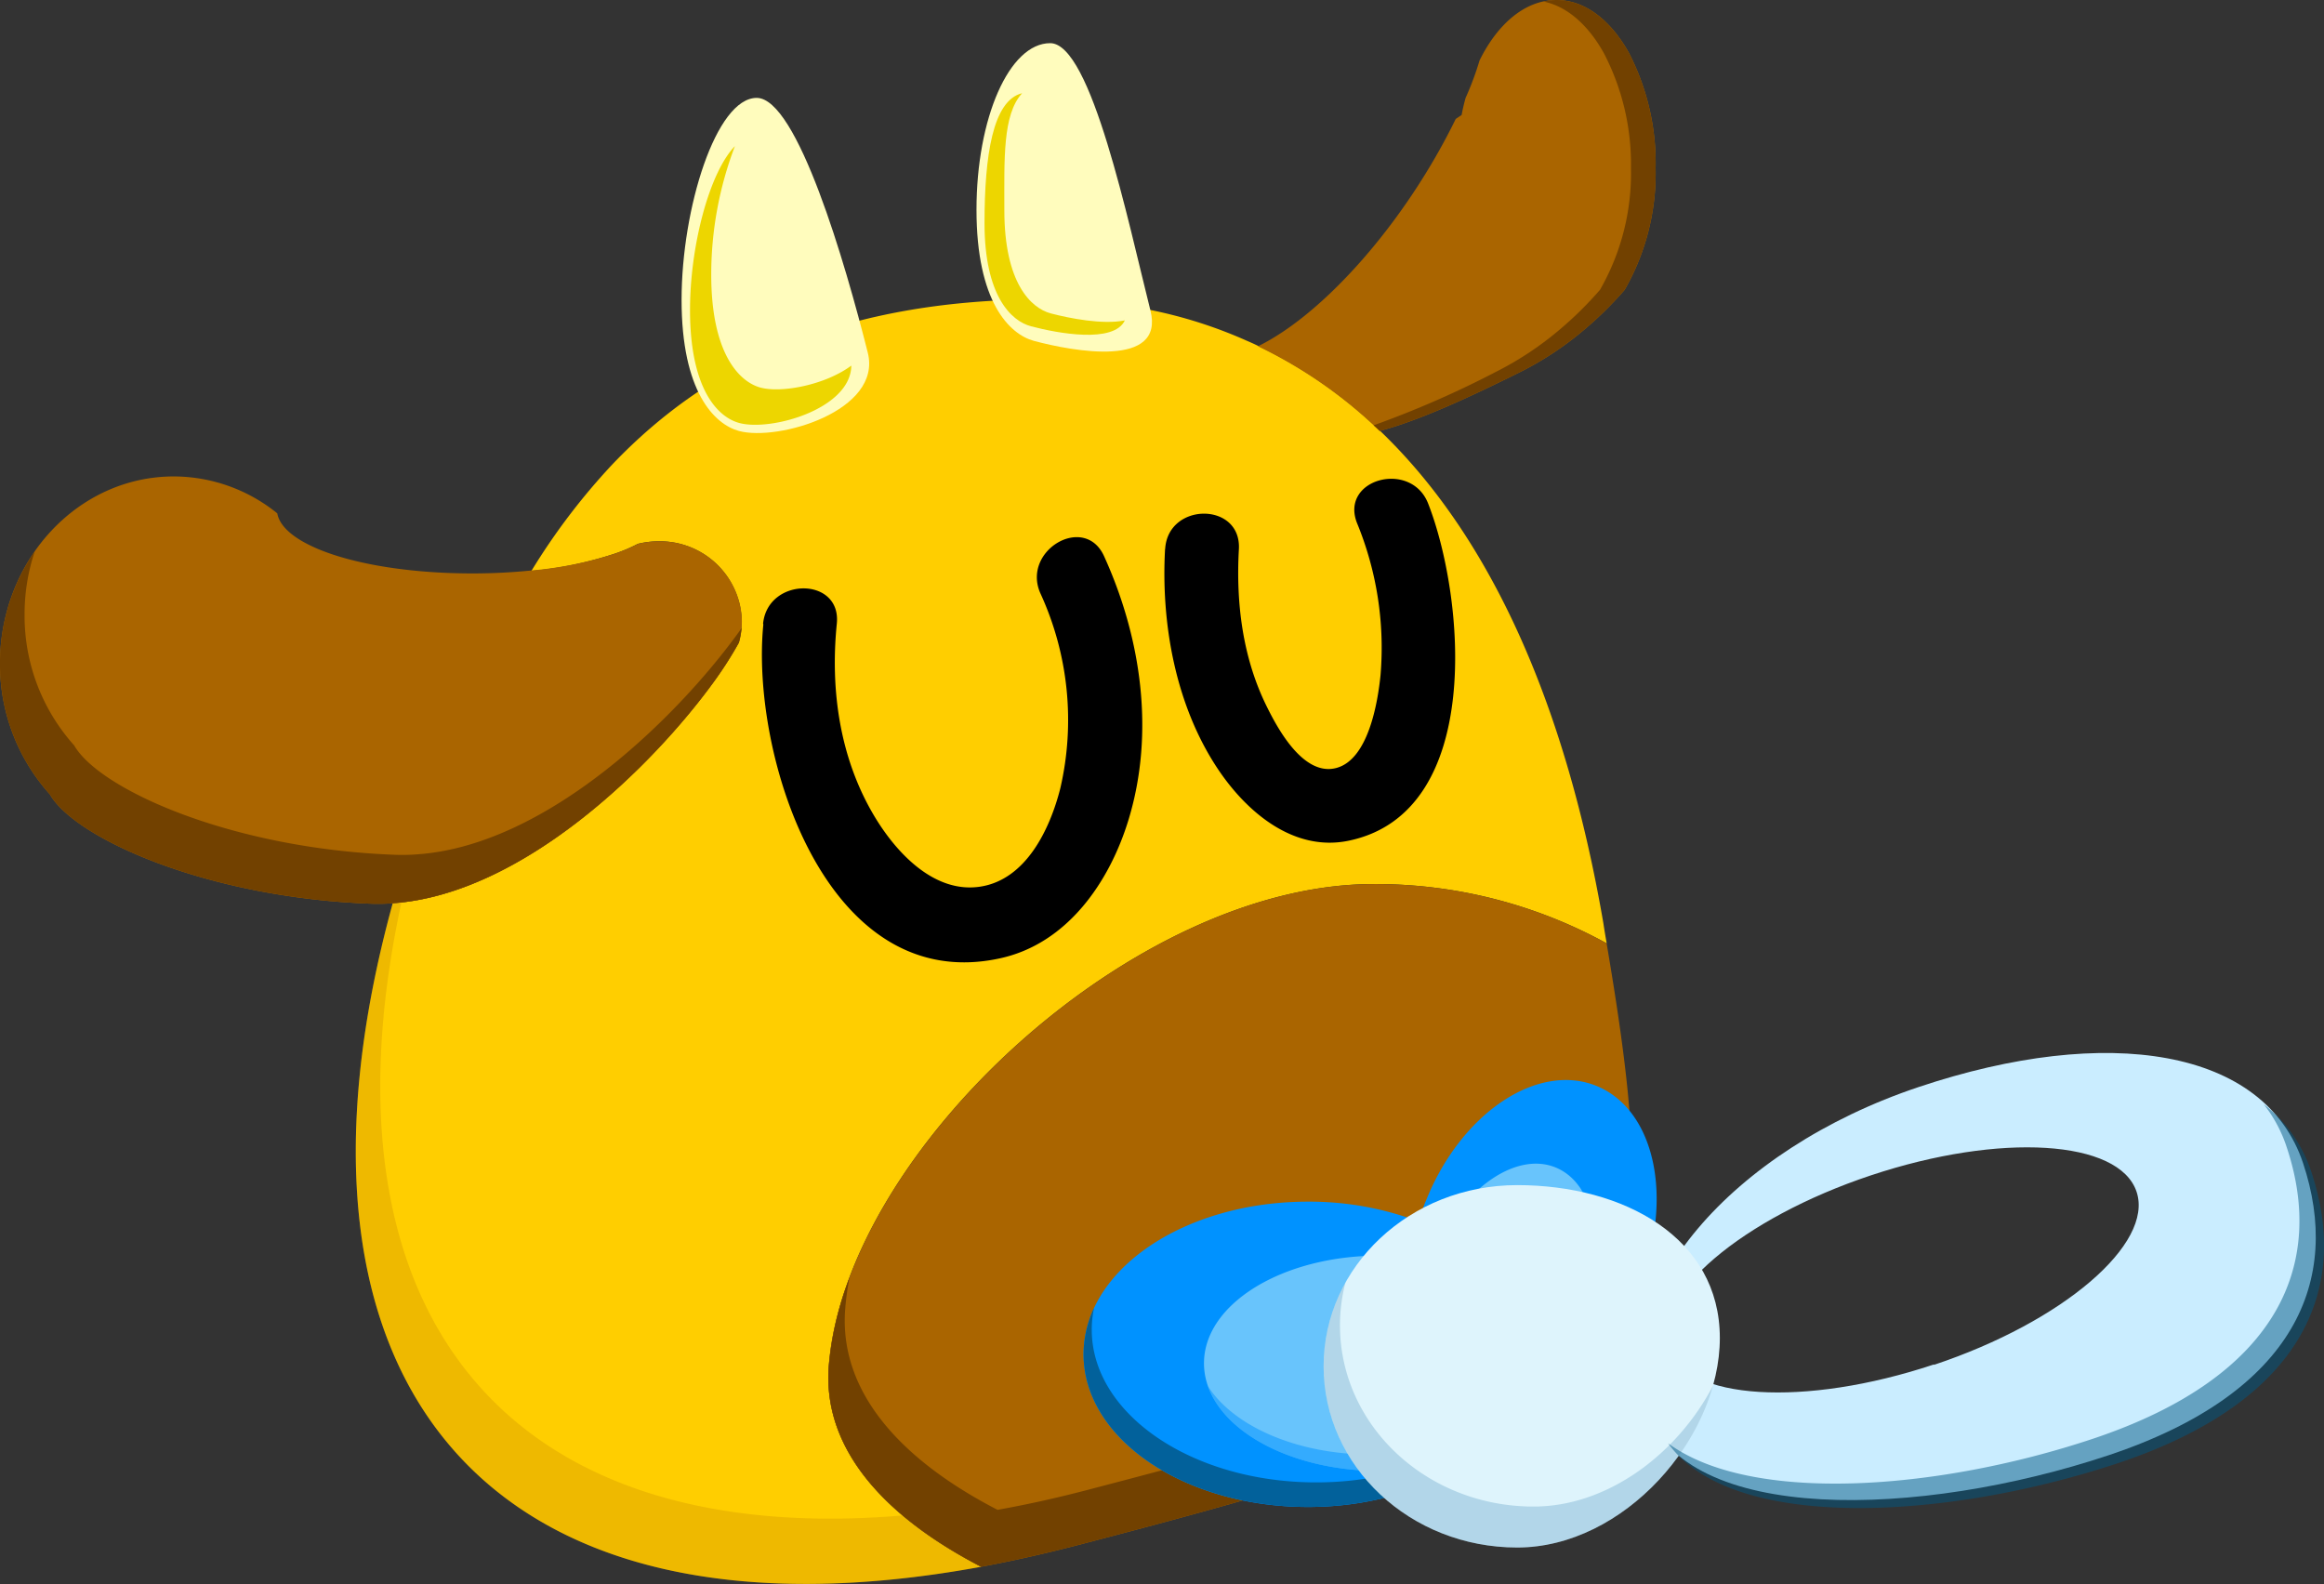 <svg xmlns="http://www.w3.org/2000/svg" viewBox="0 0 283.69 193.37"><rect x="0" y="0" width="283.69" height="193.37" fill="#333333" stroke="none"/><defs><style>.cls-1{fill:#ffce00;}.cls-2,.cls-5{fill:#fffcbd;}.cls-2{stroke:#000;stroke-miterlimit:10;}.cls-3,.cls-4{fill:#aa6500;}.cls-14,.cls-3{opacity:0.2;}.cls-6{fill:#724100;}.cls-7{fill:#edd600;}.cls-11,.cls-8{fill:#0092ff;}.cls-14,.cls-9{fill:#02619b;}.cls-10{fill:#68c4fc;}.cls-11,.cls-15{opacity:0.5;}.cls-12{fill:#caedff;}.cls-13{fill:#def4fc;}.cls-15{fill:#005884;}</style></defs><title>filter-1st-char</title><g id="head"><path class="cls-1" d="M196.13,115.16a58.51,58.51,0,0,0-28.47-7.24c-29.55,0-64.52,32.84-66.49,58.87-.77,10.22,7,18.48,18.6,24.47-59.9,11-88-22.13-71.83-81,15.87-1.1,31.76-16.78,39.23-27.11a46.74,46.74,0,0,0,3-4.7,0,0,0,0,0,0,0,9.59,9.59,0,0,0,.36-2.59,9.14,9.14,0,0,0-.2-1.9,10,10,0,0,0-9.94-7.88,10.64,10.64,0,0,0-2.54.31h0A19.51,19.51,0,0,1,75,67.6a45.45,45.45,0,0,1-10.13,2.09,79.87,79.87,0,0,1,9.88-13c12.39-13,28.73-19.91,51.62-20.15a66.46,66.46,0,0,1,14.07,1.3,55.89,55.89,0,0,1,11.72,3.74c.47.2.94.41,1.41.64a56.62,56.62,0,0,1,14.86,10.34c13.72,13.13,22.76,33.81,27.29,60.12Q195.92,114,196.13,115.16Z"/><path class="cls-2" d="M130.34-62.64"/><path class="cls-3" d="M119.77,191.26c-59.9,11-88-22.13-71.83-81,.35,0,.71-.06,1.06-.1C38.25,160,61.52,189.11,110.17,185A51.38,51.38,0,0,0,119.77,191.26Z"/></g><g id="face"><path class="cls-4" d="M90.56,75.86a9.59,9.59,0,0,1-.36,2.59,0,0,0,0,1,0,0,46.74,46.74,0,0,1-3,4.7c-7.47,10.33-23.36,26-39.23,27.11a22.74,22.74,0,0,1-2.61.06c-20.13-.72-36.21-8-39.27-13.35A23.69,23.69,0,0,1,0,81C0,68.39,9.5,58.16,21.21,58.16a20.12,20.12,0,0,1,12.64,4.51c.24,1.37,1.55,2.65,3.67,3.74C41.75,68.6,49.2,70,57.68,70a71.26,71.26,0,0,0,7.18-.36A45.45,45.45,0,0,0,75,67.6a19.51,19.51,0,0,0,2.88-1.21h0a10.64,10.64,0,0,1,2.54-.31A10,10,0,0,1,90.36,74,9.14,9.14,0,0,1,90.56,75.86Z"/><path class="cls-4" d="M202.1,20.52a28.56,28.56,0,0,1-3.78,14.86,44.16,44.16,0,0,1-4.81,4.76,39.42,39.42,0,0,1-7.83,5.22c-7,3.48-12.6,6-17.26,7.25a56.62,56.62,0,0,0-14.86-10.34c8.06-3.94,18-15.16,24.14-27.75h0l.72-.48c.13-.72.3-1.42.49-2.1l.25-.57a36.54,36.54,0,0,0,1.45-4C182.84,2.87,186.19,0,190,0c3.5,0,6.65,2.5,8.86,6.49A29.32,29.32,0,0,1,202.1,20.52Z"/><path class="cls-5" d="M105.93,43.05C107.72,50.14,95,53.91,90.2,52.61c-3-.82-7-4.79-7-16s4.22-24.66,9.17-24.66S103.19,32.16,105.93,43.05Z"/><path class="cls-5" d="M140.43,37.89c1.79,7.09-9.45,5-14.23,3.72-3-.82-7-4.79-7-16s4-20.34,9-20.34S137.69,27,140.43,37.89Z"/><path d="M93.18,76.23C91.6,92,100.73,121.58,122,117c8.27-1.76,13.46-9.33,15.78-17,3.21-10.61,1.52-22.15-3-32.09-2.37-5.27-10.13-.7-7.77,4.54a37,37,0,0,1,2.42,23.79c-1.25,4.93-4.16,11.16-9.81,12s-10.27-4.24-12.87-8.58c-4.24-7.08-5.42-15.42-4.6-23.53.58-5.76-8.43-5.72-9,0Z"/><path d="M142.22,67c-.51,9.14,1.28,19.11,6.43,26.85,3.47,5.21,9.19,10.15,15.92,8.79,16.73-3.4,14.2-29.86,9.76-41.18-2.09-5.33-10.8-3-8.68,2.39a40,40,0,0,1,2.87,18.58c-.33,3.25-1.47,10.33-5.44,11.33S156,89,154.68,86.34c-3-6-3.82-12.73-3.45-19.3.32-5.79-8.68-5.77-9,0Z"/><path class="cls-4" d="M190,166.52a24.67,24.67,0,0,0,3-5.37c3.35-8.24,2-16.58-3.1-18.64s-11.86,3-15.21,11.21c0,0,0,.09-.05.13a33.94,33.94,0,0,0-6.25-.57c-11.82,0-21.4,5.88-21.4,13.14,0,6.38,7.41,11.7,17.25,12.89-8.84,2.94-19.7,5.93-32.93,9.37q-6,1.55-11.55,2.58c-11.57-6-19.37-14.25-18.6-24.47,2-26,36.94-58.87,66.49-58.87a58.51,58.51,0,0,1,28.47,7.24C200.73,142.39,201.29,156.5,190,166.52Z"/><path class="cls-6" d="M164.25,179.31c-8.84,2.94-19.7,5.93-32.93,9.37q-6,1.55-11.55,2.58c-11.57-6-19.37-14.25-18.6-24.47A39.59,39.59,0,0,1,103.69,156a34.31,34.31,0,0,0-.52,3.84c-.77,10.22,7,18.48,18.6,24.47q5.6-1,11.55-2.58c7.64-2,14.49-3.82,20.61-5.59A27.9,27.9,0,0,0,164.25,179.31Z"/><path class="cls-6" d="M90.53,76.66a10.3,10.3,0,0,1-.33,1.79,0,0,0,0,1,0,0,46.74,46.74,0,0,1-3,4.7c-7.47,10.33-23.36,26-39.23,27.11a22.74,22.74,0,0,1-2.61.06c-20.13-.72-36.21-8-39.27-13.35A23.69,23.69,0,0,1,0,81,23.94,23.94,0,0,1,4.25,67.29,24.15,24.15,0,0,0,3,75,23.69,23.69,0,0,0,9.06,91c3.06,5.33,19.14,12.63,39.27,13.35a22.74,22.74,0,0,0,2.61-.06c15.87-1.1,31.76-16.78,39.23-27.11Z"/><path class="cls-6" d="M202.1,20.52a28.56,28.56,0,0,1-3.78,14.86,44.16,44.16,0,0,1-4.81,4.76,39.42,39.42,0,0,1-7.83,5.22c-7,3.48-12.6,6-17.26,7.25-.25-.24-.5-.48-.75-.69a119.48,119.48,0,0,0,15-6.56,39.42,39.42,0,0,0,7.83-5.22,44.16,44.16,0,0,0,4.81-4.76,28.56,28.56,0,0,0,3.78-14.86,29.32,29.32,0,0,0-3.29-14c-1.89-3.42-4.47-5.74-7.38-6.33A7.07,7.07,0,0,1,190,0c3.5,0,6.65,2.5,8.86,6.49A29.32,29.32,0,0,1,202.1,20.52Z"/><path class="cls-7" d="M103.92,44.63c-.07,5.31-9.86,8.06-13.69,7-2.61-.71-6-4.12-6-13.79,0-7.78,2.34-16.76,5.48-20a44.1,44.1,0,0,0-2.89,15.68c0,9.67,3.44,13.09,6,13.79S100.73,47,103.92,44.63Z"/><path class="cls-7" d="M137.31,39.11c-1.34,2.85-8.22,1.58-11.45.72-2.45-.64-5.68-3.76-5.68-12.58,0-8.23,1-15,4.59-15.87-2.39,2.61-2.17,8-2.17,14.3,0,8.82,3.23,11.94,5.68,12.58C130.56,38.86,134.63,39.66,137.31,39.11Z"/></g><g id="pacifier"><path class="cls-8" d="M200.08,156.91c-3.09,7.62-8.78,13-14.42,14.24-3.59,7.44-13.88,12.81-26,12.81-15.13,0-27.39-8.34-27.39-18.64s12.26-18.63,27.39-18.63a37.58,37.58,0,0,1,13.49,2.42c.28-.91.6-1.83,1-2.74,4.28-10.54,13.56-16.72,20.73-13.81S204.36,146.37,200.08,156.91Z"/><path class="cls-9" d="M201.21,153.58a29.05,29.05,0,0,1-1.13,3.33c-3.09,7.62-8.78,13-14.42,14.24-3.59,7.44-13.88,12.81-26,12.81-15.13,0-27.39-8.34-27.39-18.64a13.3,13.3,0,0,1,1.28-5.65,12.36,12.36,0,0,0-.28,2.65c0,10.3,12.26,18.64,27.39,18.64,12.13,0,22.42-5.37,26-12.81,5.64-1.28,11.33-6.62,14.42-14.24Z"/><path class="cls-10" d="M193,161.15a24.67,24.67,0,0,1-3,5.37l-.24.21a.49.49,0,0,1,0,.12c-.36,7-9.79,12.71-21.39,12.71a35,35,0,0,1-4.15-.25c-9.84-1.19-17.25-6.51-17.25-12.89,0-7.26,9.58-13.14,21.4-13.14a33.94,33.94,0,0,1,6.25.57s0-.09.05-.13c3.35-8.24,10.16-13.26,15.21-11.21S196.36,152.91,193,161.15Z"/><path class="cls-11" d="M193,161.15a24.67,24.67,0,0,1-3,5.37l-.24.21a.49.49,0,0,1,0,.12c-.36,7-9.79,12.71-21.39,12.71a35,35,0,0,1-4.15-.25c-8.35-1-14.94-5-16.75-10.07,2.63,4.1,8.54,7.2,15.75,8.07a35,35,0,0,0,4.15.25c11.6,0,21-5.66,21.39-12.71a.49.49,0,0,0,0-.12l.24-.21a24.67,24.67,0,0,0,3-5.37c2.1-5.15,2.34-10.35,1-14C195.37,148.73,195.52,155,193,161.15Z"/></g><g id="paciefier_top" data-name="paciefier top"><path class="cls-12" d="M281.14,142c-4.68-14.06-23.9-17-46.91-9.31S196.36,158,201,172.08s33.37,13.24,56.38,5.57S285.83,156.11,281.14,142Zm-45.06,24.56c-15.79,5.26-30.31,4.35-32.44-2s8.95-15.82,24.74-21.08,30.31-4.35,32.43,2S251.86,161.35,236.08,166.61Z"/><path class="cls-13" d="M209.94,163.33c0,12.21-11.69,25.58-24.74,25.58s-23.63-9.9-23.63-22.12,10.58-22.12,23.63-22.12S209.94,151.11,209.94,163.33Z"/><path class="cls-14" d="M209.1,169.16c-2.9,10.28-12.91,19.75-23.9,19.75-13.05,0-23.63-9.91-23.63-22.12a20.86,20.86,0,0,1,2.66-10.19,20.74,20.74,0,0,0-.66,5.19c0,12.21,10.58,22.12,23.63,22.12C196.37,183.91,204.86,177.32,209.1,169.16Z"/><path class="cls-15" d="M258.43,178.65c-21.16,7-47.11,8.31-54.8-2.46,10.08,7.44,32.86,5.77,51.8-.54,23-7.67,28.4-21.54,23.71-35.6a17,17,0,0,0-2.8-5.25,17.19,17.19,0,0,1,5.8,8.25C286.83,157.11,281.44,171,258.43,178.65Z"/></g></svg>